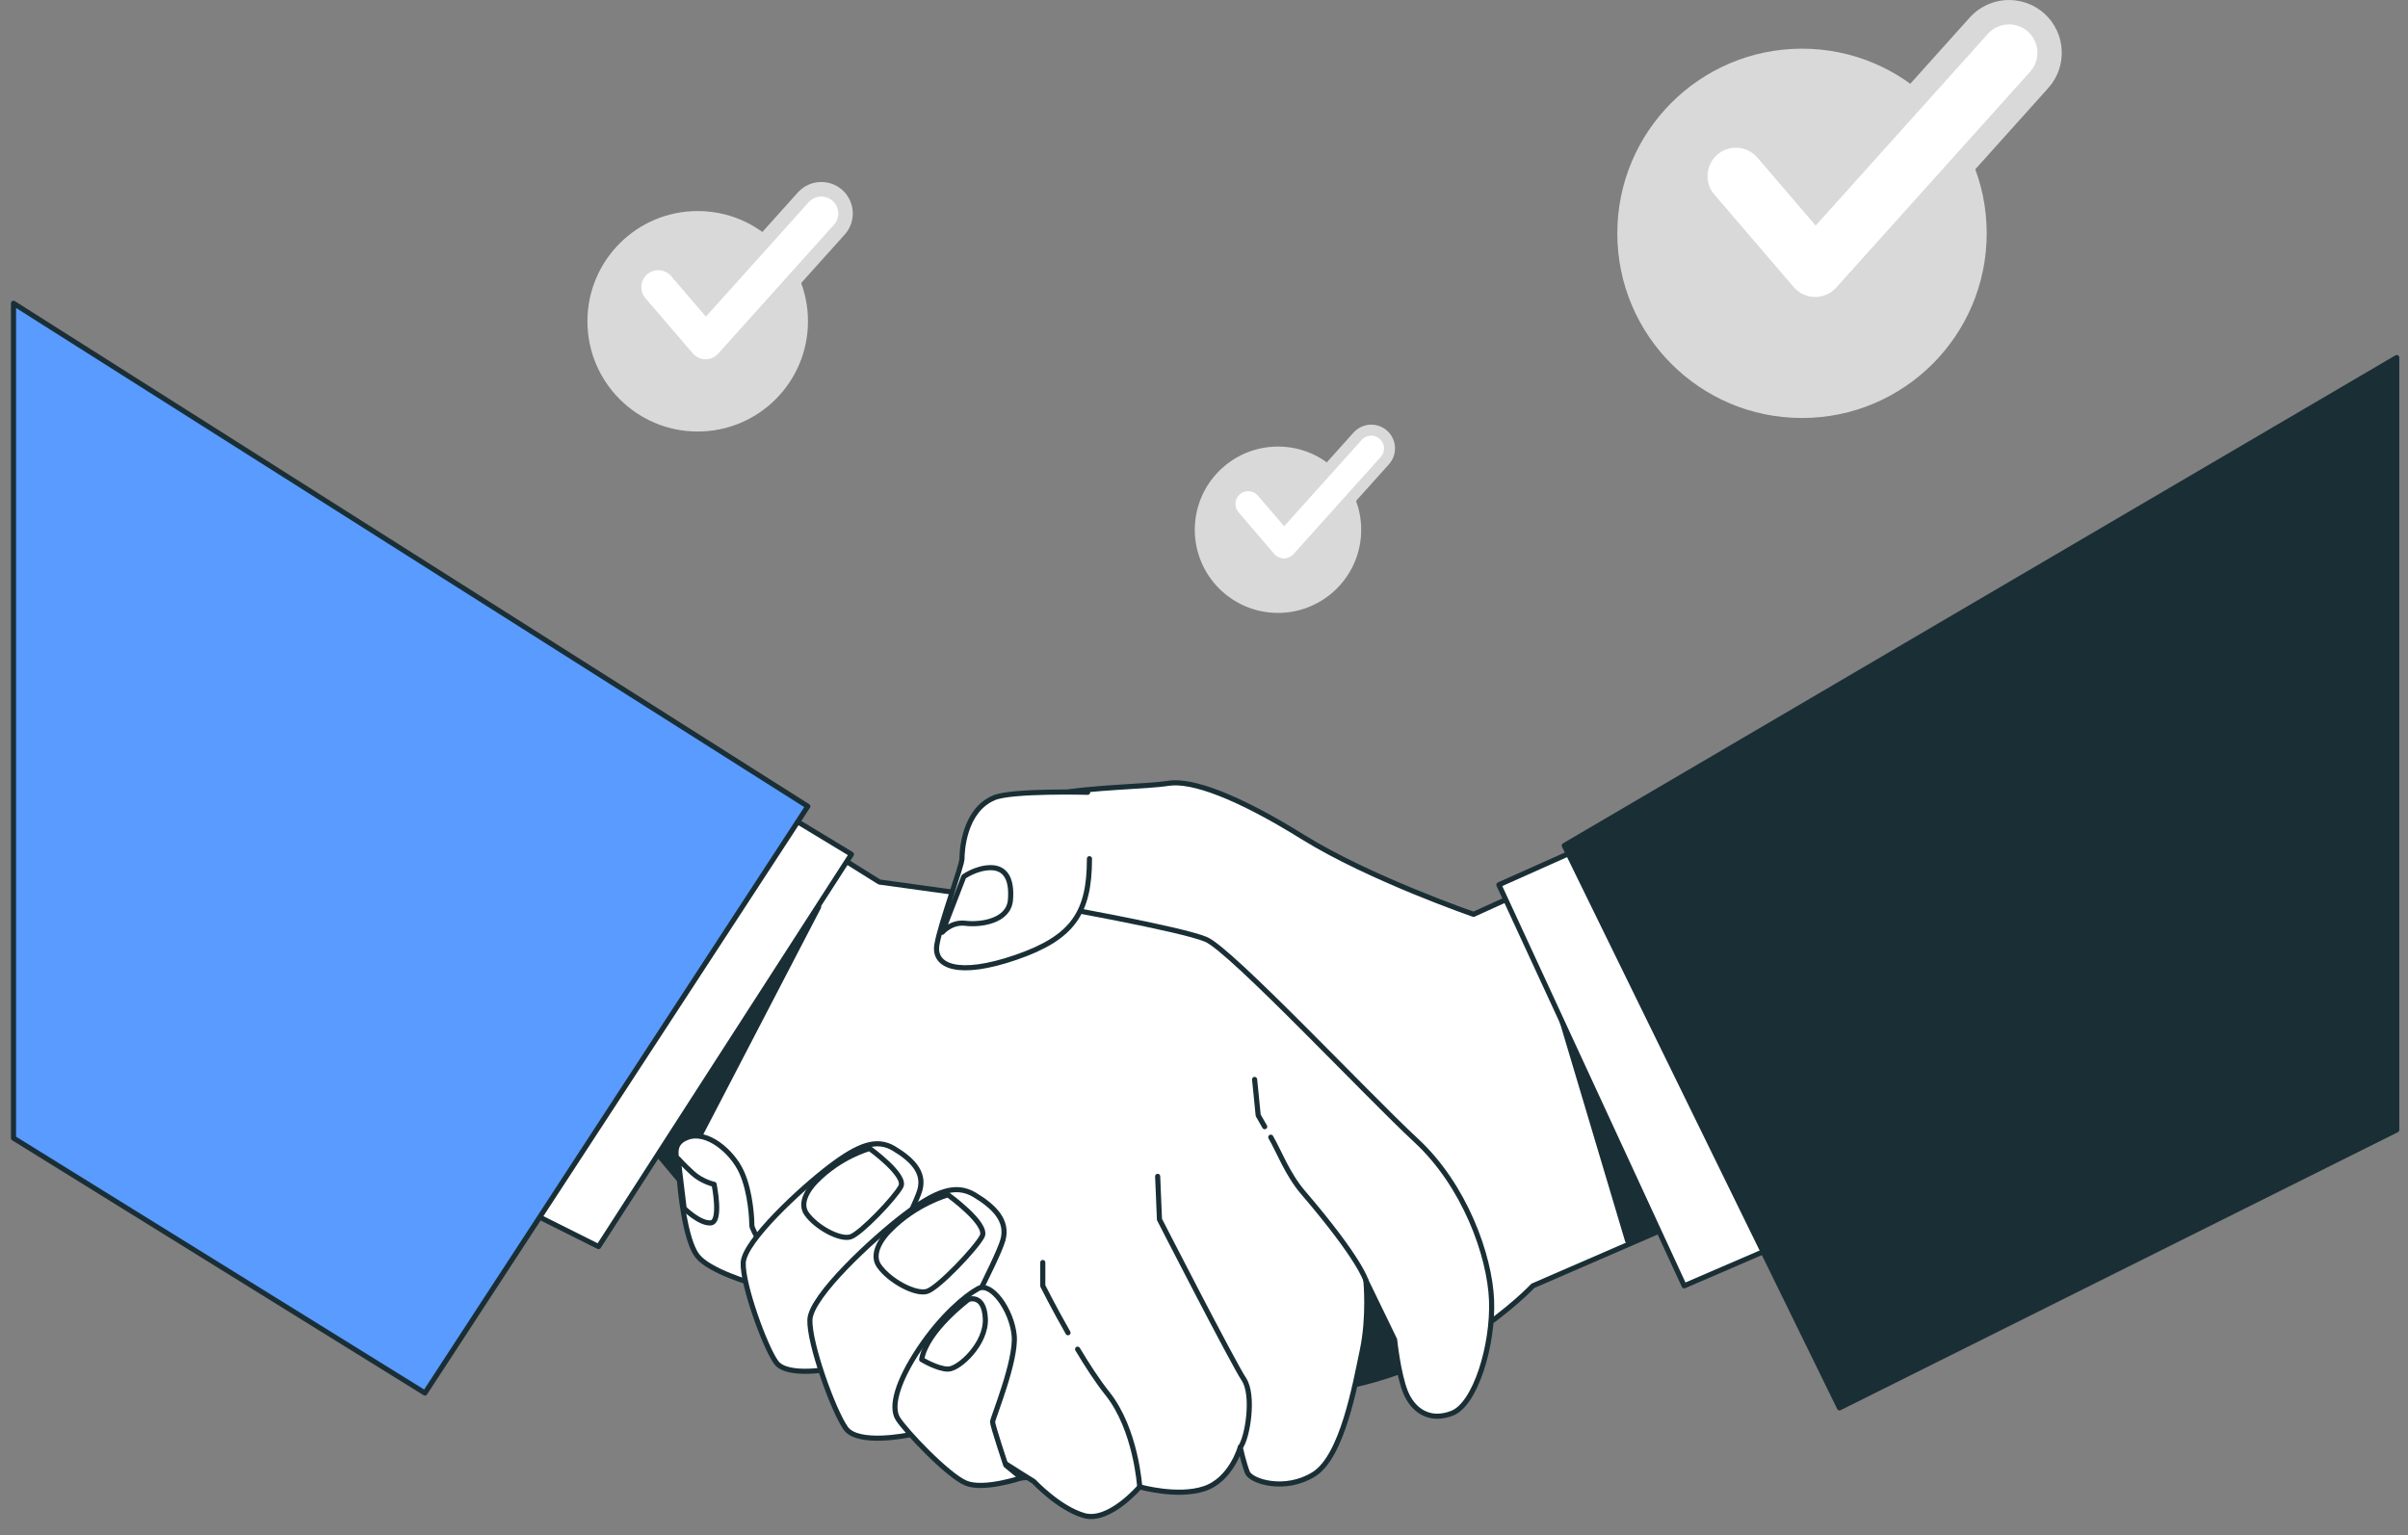 <svg width="127" height="81" viewBox="0 0 127 81" fill="none" xmlns="http://www.w3.org/2000/svg">
<rect x="0" y="0" width="127" height="81" fill="#808080" stroke="none"/>
<g id="&#208;&#152;&#208;&#187;&#208;&#187;&#209;&#142;&#209;&#129;&#209;&#130;&#209;&#128;&#208;&#176;&#209;&#134;&#208;&#184;&#209;&#143;">
<g id="&#208;&#156;&#208;&#181;&#208;&#189;&#208;&#181;&#208;&#180;&#208;&#182;&#208;&#181;&#209;&#128;">
<g id="g1237">
<g id="g1243">
<path id="path1245" d="M77.719 48.233C77.719 48.233 72.228 46.339 68.725 44.161C65.222 41.984 62.855 41.132 61.624 41.321C60.393 41.511 57.648 41.511 55.66 41.889C53.671 42.268 52.44 42.647 52.062 43.593C51.683 44.54 53.293 47.191 55.281 47.759C57.269 48.327 61.245 50.978 61.245 50.978C61.245 50.978 43.919 67.547 44.582 69.251C45.245 70.956 52.819 77.867 53.861 77.962C54.902 78.056 70.524 73.228 71.471 73.038C72.418 72.849 75.163 72.091 77.435 70.576C79.708 69.062 80.844 67.831 80.844 67.831L88.702 64.422L79.803 47.286L77.719 48.233Z" fill="white"/>
</g>
<g id="g1247">
<path id="path1249" d="M77.719 48.233C77.719 48.233 72.228 46.339 68.725 44.161C65.222 41.984 62.855 41.132 61.624 41.321C60.393 41.511 57.648 41.511 55.66 41.889C53.671 42.268 52.44 42.647 52.062 43.593C51.683 44.54 53.293 47.191 55.281 47.759C57.269 48.327 61.245 50.978 61.245 50.978C61.245 50.978 43.919 67.547 44.582 69.251C45.245 70.956 52.819 77.867 53.861 77.962C54.902 78.056 70.524 73.228 71.471 73.038C72.418 72.849 75.163 72.091 77.435 70.576C79.708 69.062 80.844 67.831 80.844 67.831L88.702 64.422L79.803 47.286L77.719 48.233Z" stroke="#1A2E35" stroke-width="0.27" stroke-miterlimit="10" stroke-linecap="round" stroke-linejoin="round"/>
</g>
<g id="g1251">
<path id="path1253" d="M69.746 64.16C69.746 64.16 73.743 67.725 74.175 69.237C74.607 70.749 74.067 72.262 74.067 72.262L71.471 73.038L69.746 64.16Z" fill="#1A2E35"/>
</g>
<g id="g1255">
<path id="path1257" d="M69.746 64.16C69.746 64.16 73.743 67.725 74.175 69.237C74.607 70.749 74.067 72.262 74.067 72.262L71.471 73.038L69.746 64.16Z" stroke="#1A2E35" stroke-width="0.27" stroke-miterlimit="10" stroke-linecap="round" stroke-linejoin="round"/>
</g>
<g id="g1259">
<path id="path1261" d="M82.169 53.142L85.842 65.456L88.703 64.422L82.169 53.142Z" fill="#1A2E35"/>
</g>
<g id="g1263">
<path id="path1265" d="M82.169 53.142L85.842 65.456L88.703 64.422L82.169 53.142Z" stroke="#1A2E35" stroke-width="0.27" stroke-miterlimit="10" stroke-linecap="round" stroke-linejoin="round"/>
</g>
<g id="g1267">
<path id="path1269" d="M55.28 47.76C55.28 47.76 62.286 48.99 63.612 49.558C64.937 50.126 72.133 57.795 74.689 60.162C77.246 62.529 78.571 66.222 78.666 68.588C78.76 70.955 77.814 74.08 76.583 74.553C75.352 75.027 74.5 74.364 74.121 73.417C73.742 72.471 73.553 70.672 73.553 70.672L72.038 67.547C72.038 67.547 72.228 69.441 71.849 71.239C71.47 73.038 70.808 76.826 69.293 77.772C67.778 78.719 65.979 78.151 65.79 77.678C65.6 77.204 65.411 76.352 65.411 76.352C65.411 76.352 64.937 78.056 63.517 78.53C62.097 79.003 60.109 78.435 60.109 78.435C60.109 78.435 58.499 80.329 57.174 79.95C55.848 79.571 54.523 78.151 54.523 78.151C54.523 78.151 50.073 75.405 46.002 72.565C41.93 69.725 34.64 60.825 34.64 60.825L31.137 58.647L41.836 43.688L46.38 46.529L55.28 47.76Z" fill="white"/>
</g>
<g id="g1271">
<path id="path1273" d="M55.28 47.76C55.28 47.76 62.286 48.99 63.612 49.558C64.937 50.126 72.133 57.795 74.689 60.162C77.246 62.529 78.571 66.222 78.666 68.588C78.76 70.955 77.814 74.08 76.583 74.553C75.352 75.027 74.5 74.364 74.121 73.417C73.742 72.471 73.553 70.672 73.553 70.672L72.038 67.547C72.038 67.547 72.228 69.441 71.849 71.239C71.47 73.038 70.808 76.826 69.293 77.772C67.778 78.719 65.979 78.151 65.79 77.678C65.6 77.204 65.411 76.352 65.411 76.352C65.411 76.352 64.937 78.056 63.517 78.53C62.097 79.003 60.109 78.435 60.109 78.435C60.109 78.435 58.499 80.329 57.174 79.95C55.848 79.571 54.523 78.151 54.523 78.151C54.523 78.151 50.073 75.405 46.002 72.565C41.93 69.725 34.64 60.825 34.64 60.825L31.137 58.647L41.836 43.688L46.38 46.529L55.28 47.76Z" stroke="#1A2E35" stroke-width="0.27" stroke-miterlimit="10" stroke-linecap="round" stroke-linejoin="round"/>
</g>
<g id="g1275">
<path id="path1277" d="M43.173 47.849L35.818 62.003L34.641 60.825L43.173 47.849Z" fill="#1A2E35"/>
</g>
<g id="g1279">
<path id="path1281" d="M43.173 47.849L35.818 62.003L34.641 60.825L43.173 47.849Z" stroke="#1A2E35" stroke-width="0.27" stroke-miterlimit="10" stroke-linecap="round" stroke-linejoin="round"/>
</g>
<g id="g1283">
<g id="path1285">
<path d="M57.364 41.795C57.364 41.795 53.383 41.69 52.44 42.079C50.831 42.741 50.736 44.919 50.736 45.298C50.736 45.676 49.6 48.706 49.411 49.842C49.221 50.978 50.547 51.547 53.576 50.505C56.606 49.464 57.459 48.138 57.459 45.298" fill="white"/>
<path d="M57.364 41.795C57.364 41.795 53.383 41.69 52.44 42.079C50.831 42.741 50.736 44.919 50.736 45.298C50.736 45.676 49.6 48.706 49.411 49.842C49.221 50.978 50.547 51.547 53.576 50.505C56.606 49.464 57.459 48.138 57.459 45.298" stroke="#1A2E35" stroke-width="0.27" stroke-miterlimit="10" stroke-linecap="round" stroke-linejoin="round"/>
</g>
</g>
<g id="g1287">
<path id="path1289" d="M49.695 49.18C49.695 49.18 50.168 48.612 50.925 48.706C51.683 48.801 53.198 48.612 53.292 47.475C53.387 46.34 53.008 45.771 52.251 45.771C51.493 45.771 50.831 46.245 50.831 46.245L49.695 49.18Z" stroke="#1A2E35" stroke-width="0.27" stroke-miterlimit="10" stroke-linecap="round" stroke-linejoin="round"/>
</g>
<g id="g1291">
<path id="path1293" d="M67.022 59.99C67.465 60.757 67.903 61.948 68.725 62.908C71.733 66.417 72.039 67.547 72.039 67.547" stroke="#1A2E35" stroke-width="0.27" stroke-miterlimit="10" stroke-linecap="round" stroke-linejoin="round"/>
</g>
<g id="g1295">
<path id="path1297" d="M66.169 56.943L66.358 58.837C66.358 58.837 66.486 59.06 66.701 59.435" stroke="#1A2E35" stroke-width="0.27" stroke-miterlimit="10" stroke-linecap="round" stroke-linejoin="round"/>
</g>
<g id="g1299">
<path id="path1301" d="M61.056 62.056L61.151 64.329C61.151 64.329 65.032 71.903 65.6 72.755C66.169 73.607 65.79 75.879 65.411 76.353" stroke="#1A2E35" stroke-width="0.27" stroke-miterlimit="10" stroke-linecap="round" stroke-linejoin="round"/>
</g>
<g id="g1303">
<path id="path1305" d="M56.834 71.173C57.343 72.023 57.895 72.874 58.405 73.511C59.92 75.405 60.109 78.435 60.109 78.435" stroke="#1A2E35" stroke-width="0.27" stroke-miterlimit="10" stroke-linecap="round" stroke-linejoin="round"/>
</g>
<g id="g1307">
<path id="path1309" d="M54.997 66.6V67.831C54.997 67.831 55.565 68.967 56.328 70.306" stroke="#1A2E35" stroke-width="0.27" stroke-miterlimit="10" stroke-linecap="round" stroke-linejoin="round"/>
</g>
<g id="g1311">
<path id="path1313" d="M39.7 67.712C39.7 67.712 37.417 67.072 36.778 66.25C36.138 65.428 35.864 62.825 35.819 62.003C35.773 61.181 35.27 60.359 36.275 59.994C37.28 59.629 38.604 60.724 39.107 61.821C39.609 62.917 39.655 64.424 39.655 64.652C39.655 64.88 40.431 66.113 40.431 66.113C40.431 66.113 41.162 67.529 39.7 67.712Z" fill="white"/>
</g>
<g id="g1315">
<path id="path1317" d="M39.7 67.712C39.7 67.712 37.417 67.072 36.778 66.25C36.138 65.428 35.864 62.825 35.819 62.003C35.773 61.181 35.27 60.359 36.275 59.994C37.28 59.629 38.604 60.724 39.107 61.821C39.609 62.917 39.655 64.424 39.655 64.652C39.655 64.88 40.431 66.113 40.431 66.113C40.431 66.113 41.162 67.529 39.7 67.712Z" stroke="#1A2E35" stroke-width="0.27" stroke-miterlimit="10" stroke-linecap="round" stroke-linejoin="round"/>
</g>
<g id="g1319">
<path id="path1321" d="M36.081 63.742C36.081 63.742 36.894 64.555 37.481 64.51C38.068 64.465 37.662 62.477 37.662 62.477C37.662 62.477 37.03 62.342 36.533 61.89C36.036 61.438 35.765 61.122 35.765 61.122L36.081 63.742Z" fill="white"/>
</g>
<g id="g1323">
<path id="path1325" d="M36.081 63.742C36.081 63.742 36.894 64.555 37.481 64.51C38.068 64.465 37.662 62.477 37.662 62.477C37.662 62.477 37.03 62.342 36.533 61.89C36.036 61.438 35.765 61.122 35.765 61.122L36.081 63.742Z" stroke="#1A2E35" stroke-width="0.27" stroke-miterlimit="10" stroke-linecap="round" stroke-linejoin="round"/>
</g>
<g id="g1327">
<path id="path1329" d="M43.947 72.187C43.947 72.187 41.527 72.689 40.933 71.867C40.34 71.045 39.152 67.757 39.198 66.615C39.243 65.474 42.258 62.688 43.765 61.546C45.272 60.404 46.231 60.039 47.144 60.587C48.057 61.135 48.788 61.82 48.514 62.779C48.24 63.738 46.048 67.848 45.683 68.579C45.317 69.31 44.952 71.867 44.952 71.867L43.947 72.187Z" fill="white"/>
</g>
<g id="g1331">
<path id="path1333" d="M43.947 72.187C43.947 72.187 41.527 72.689 40.933 71.867C40.34 71.045 39.152 67.757 39.198 66.615C39.243 65.474 42.258 62.688 43.765 61.546C45.272 60.404 46.231 60.039 47.144 60.587C48.057 61.135 48.788 61.82 48.514 62.779C48.24 63.738 46.048 67.848 45.683 68.579C45.317 69.31 44.952 71.867 44.952 71.867L43.947 72.187Z" stroke="#1A2E35" stroke-width="0.27" stroke-miterlimit="10" stroke-linecap="round" stroke-linejoin="round"/>
</g>
<g id="g1335">
<path id="path1337" d="M43.034 62.323C43.034 62.323 42.029 63.282 42.532 64.013C43.034 64.743 44.313 65.428 44.861 65.246C45.409 65.063 47.19 63.191 47.509 62.597C47.829 62.003 45.865 60.587 45.865 60.587C45.865 60.587 44.313 60.998 43.034 62.323Z" fill="white"/>
</g>
<g id="g1339">
<path id="path1341" d="M43.034 62.323C43.034 62.323 42.029 63.282 42.532 64.013C43.034 64.743 44.313 65.428 44.861 65.246C45.409 65.063 47.19 63.191 47.509 62.597C47.829 62.003 45.865 60.587 45.865 60.587C45.865 60.587 44.313 60.998 43.034 62.323Z" stroke="#1A2E35" stroke-width="0.27" stroke-miterlimit="10" stroke-linecap="round" stroke-linejoin="round"/>
</g>
<g id="g1343">
<path id="path1345" d="M47.904 75.702C47.904 75.702 45.26 76.251 44.611 75.353C43.962 74.455 42.665 70.863 42.715 69.616C42.765 68.368 46.058 65.325 47.704 64.078C49.35 62.831 50.398 62.432 51.396 63.03C52.394 63.629 53.192 64.377 52.892 65.425C52.593 66.473 50.199 70.963 49.8 71.761C49.4 72.559 49.001 75.353 49.001 75.353L47.904 75.702Z" fill="white"/>
</g>
<g id="g1347">
<path id="path1349" d="M47.904 75.702C47.904 75.702 45.26 76.251 44.611 75.353C43.962 74.455 42.665 70.863 42.715 69.616C42.765 68.368 46.058 65.325 47.704 64.078C49.35 62.831 50.398 62.432 51.396 63.03C52.394 63.629 53.192 64.377 52.892 65.425C52.593 66.473 50.199 70.963 49.8 71.761C49.4 72.559 49.001 75.353 49.001 75.353L47.904 75.702Z" stroke="#1A2E35" stroke-width="0.27" stroke-miterlimit="10" stroke-linecap="round" stroke-linejoin="round"/>
</g>
<g id="g1351">
<path id="path1353" d="M46.907 64.927C46.907 64.927 45.809 65.975 46.358 66.773C46.907 67.571 48.304 68.319 48.902 68.12C49.501 67.92 51.447 65.875 51.796 65.226C52.145 64.578 50 63.031 50 63.031C50 63.031 48.304 63.48 46.907 64.927Z" fill="white"/>
</g>
<g id="g1355">
<path id="path1357" d="M46.907 64.927C46.907 64.927 45.809 65.975 46.358 66.773C46.907 67.571 48.304 68.319 48.902 68.12C49.501 67.92 51.447 65.875 51.796 65.226C52.145 64.578 50 63.031 50 63.031C50 63.031 48.304 63.48 46.907 64.927Z" stroke="#1A2E35" stroke-width="0.27" stroke-miterlimit="10" stroke-linecap="round" stroke-linejoin="round"/>
</g>
<g id="g1359">
<path id="path1361" d="M53.046 77.292C53.046 77.292 52.349 75.201 52.349 75.011C52.349 74.821 53.616 71.779 53.489 70.449C53.363 69.118 52.285 67.597 51.588 67.978C50.891 68.358 49.624 69.435 48.483 71.146C47.343 72.857 46.963 74.187 47.343 74.821C47.723 75.454 50.004 77.862 50.955 78.242C51.905 78.623 53.861 77.962 53.861 77.962L53.046 77.292Z" fill="white"/>
</g>
<g id="g1363">
<path id="path1365" d="M53.046 77.292C53.046 77.292 52.349 75.201 52.349 75.011C52.349 74.821 53.616 71.779 53.489 70.449C53.363 69.118 52.285 67.597 51.588 67.978C50.891 68.358 49.624 69.435 48.483 71.146C47.343 72.857 46.963 74.187 47.343 74.821C47.723 75.454 50.004 77.862 50.955 78.242C51.905 78.623 53.861 77.962 53.861 77.962L53.046 77.292Z" stroke="#1A2E35" stroke-width="0.27" stroke-miterlimit="10" stroke-linecap="round" stroke-linejoin="round"/>
</g>
<g id="g1367">
<path id="path1369" d="M48.609 71.716C48.609 71.716 49.433 72.223 50.003 72.223C50.574 72.223 52.031 70.892 51.968 69.561C51.904 68.231 51.08 68.548 51.08 68.548C51.08 68.548 48.863 70.195 48.609 71.716Z" fill="white"/>
</g>
<g id="g1371">
<path id="path1373" d="M48.609 71.716C48.609 71.716 49.433 72.223 50.003 72.223C50.574 72.223 52.031 70.892 51.968 69.561C51.904 68.231 51.08 68.548 51.08 68.548C51.08 68.548 48.863 70.195 48.609 71.716Z" stroke="#1A2E35" stroke-width="0.27" stroke-miterlimit="10" stroke-linecap="round" stroke-linejoin="round"/>
</g>
<g id="g1375">
<path id="path1377" d="M79.052 46.675L88.825 67.83L94.689 65.301L84.456 44.26L79.052 46.675Z" fill="white"/>
</g>
<g id="g1379">
<path id="path1381" d="M79.052 46.675L88.825 67.83L94.689 65.301L84.456 44.26L79.052 46.675Z" stroke="#1A2E35" stroke-width="0.27" stroke-miterlimit="10" stroke-linecap="round" stroke-linejoin="round"/>
</g>
<g id="g1383">
<path id="path1385" d="M126.406 18.862L82.501 44.606L97.017 74.269L126.406 59.605V18.862Z" fill="#1A2E35"/>
</g>
<g id="g1387">
<path id="path1389" d="M126.406 18.862L82.501 44.606L97.017 74.269L126.406 59.605V18.862Z" stroke="#1A2E35" stroke-width="0.27" stroke-miterlimit="10" stroke-linecap="round" stroke-linejoin="round"/>
</g>
<g id="g1391">
<path id="path1393" d="M44.905 45.065L31.568 65.761L26.509 63.231L40.536 42.421L44.905 45.065Z" fill="white"/>
</g>
<g id="g1395">
<path id="path1397" d="M44.905 45.065L31.568 65.761L26.509 63.231L40.536 42.421L44.905 45.065Z" stroke="#1A2E35" stroke-width="0.27" stroke-miterlimit="10" stroke-linecap="round" stroke-linejoin="round"/>
</g>
<g id="g1399">
<path id="path1401" d="M0.712 16V60.037L22.411 73.485L42.605 42.536L0.712 16Z" fill="#599BFE"/>
</g>
<g id="g1403">
<path id="path1405" d="M0.712 16V60.037L22.411 73.485L42.605 42.536L0.712 16Z" stroke="#1A2E35" stroke-width="0.27" stroke-miterlimit="10" stroke-linecap="round" stroke-linejoin="round"/>
</g>
</g>
<g id="g26504">
<g id="Clip path group">
<g id="g26506">
<g id="g26512">
<path id="path26514" d="M42.485 16.948C42.485 13.807 39.939 11.261 36.798 11.261C33.657 11.261 31.11 13.807 31.11 16.948C31.11 20.09 33.657 22.636 36.798 22.636C39.939 22.636 42.485 20.09 42.485 16.948Z" fill="#D9D9D9"/>
</g>
<g id="g26516">
<path id="path26518" d="M42.485 16.948C42.485 13.807 39.939 11.261 36.798 11.261C33.657 11.261 31.11 13.807 31.11 16.948C31.11 20.09 33.657 22.636 36.798 22.636C39.939 22.636 42.485 20.09 42.485 16.948Z" stroke="#D9D9D9" stroke-width="0.256" stroke-miterlimit="10" stroke-linecap="round" stroke-linejoin="round"/>
</g>
<g id="g26520">
<path id="path26522" d="M37.204 19.335C36.831 19.331 36.484 19.168 36.244 18.889L33.747 15.976C33.289 15.441 33.351 14.633 33.886 14.175C34.117 13.977 34.412 13.868 34.717 13.868C35.09 13.868 35.444 14.03 35.687 14.313L37.236 16.121L42.367 10.407C42.609 10.138 42.956 9.984 43.318 9.984C43.633 9.984 43.936 10.1 44.171 10.31C44.695 10.781 44.739 11.59 44.268 12.114L38.164 18.911C37.923 19.18 37.576 19.335 37.214 19.335H37.204Z" fill="white"/>
</g>
<g id="g26524">
<path id="path26526" d="M43.317 9.6C42.846 9.6 42.395 9.801 42.081 10.151L37.243 15.54L35.978 14.064C35.662 13.695 35.202 13.484 34.716 13.484C34.32 13.484 33.936 13.626 33.636 13.884C32.94 14.48 32.859 15.531 33.455 16.227L35.952 19.14C36.263 19.503 36.716 19.714 37.194 19.72H37.199H37.213C37.684 19.72 38.135 19.519 38.449 19.169L44.553 12.371C45.165 11.69 45.108 10.638 44.427 10.025C44.121 9.751 43.727 9.6 43.317 9.6ZM43.317 10.368C43.53 10.368 43.743 10.444 43.914 10.597C44.281 10.927 44.311 11.492 43.981 11.858L37.878 18.655C37.709 18.844 37.467 18.952 37.213 18.952H37.203C36.946 18.949 36.702 18.835 36.535 18.64L34.038 15.727C33.717 15.352 33.76 14.788 34.135 14.467C34.304 14.323 34.51 14.252 34.716 14.252C34.968 14.252 35.218 14.358 35.395 14.564L37.229 16.704L42.652 10.665C42.828 10.468 43.072 10.368 43.317 10.368Z" fill="#D9D9D9"/>
</g>
</g>
</g>
</g>
<g id="g26504_2">
<g id="Clip path group_2">
<g id="g26506_2">
<g id="g26512_2">
<path id="path26514_2" d="M104.566 12.309C104.566 7.048 100.301 2.783 95.04 2.783C89.778 2.783 85.513 7.048 85.513 12.309C85.513 17.571 89.778 21.836 95.04 21.836C100.301 21.836 104.566 17.571 104.566 12.309Z" fill="#D9D9D9"/>
</g>
<g id="g26516_2">
<path id="path26518_2" d="M104.566 12.309C104.566 7.048 100.301 2.783 95.04 2.783C89.778 2.783 85.513 7.048 85.513 12.309C85.513 17.571 89.778 21.836 95.04 21.836C100.301 21.836 104.566 17.571 104.566 12.309Z" stroke="#D9D9D9" stroke-width="0.429" stroke-miterlimit="10" stroke-linecap="round" stroke-linejoin="round"/>
</g>
<g id="g26520_2">
<path id="path26522_2" d="M95.719 16.308C95.095 16.3 94.513 16.028 94.112 15.561L89.929 10.682C89.161 9.785 89.266 8.432 90.161 7.664C90.549 7.332 91.043 7.149 91.553 7.149C92.179 7.149 92.771 7.421 93.178 7.896L95.773 10.924L104.368 1.353C104.773 0.902 105.354 0.643 105.96 0.643C106.489 0.643 106.996 0.838 107.389 1.191C108.267 1.979 108.34 3.335 107.552 4.212L97.328 15.598C96.923 16.049 96.343 16.308 95.736 16.308H95.719Z" fill="white"/>
</g>
<g id="g26524_2">
<path id="path26526_2" d="M105.959 0.001C105.17 0.001 104.415 0.337 103.888 0.923L95.784 9.949L93.665 7.478C93.136 6.86 92.365 6.507 91.552 6.507C90.888 6.507 90.246 6.745 89.742 7.176C88.577 8.175 88.441 9.935 89.439 11.1L93.622 15.98C94.143 16.587 94.902 16.942 95.702 16.951H95.71H95.735C96.524 16.951 97.278 16.615 97.805 16.028L108.029 4.642C109.054 3.501 108.96 1.738 107.818 0.713C107.306 0.254 106.646 0.001 105.959 0.001ZM105.959 1.287C106.315 1.287 106.672 1.413 106.958 1.67C107.573 2.222 107.624 3.169 107.072 3.783L96.848 15.168C96.564 15.484 96.159 15.665 95.735 15.665H95.718C95.287 15.66 94.879 15.469 94.599 15.142L90.416 10.263C89.879 9.636 89.951 8.691 90.579 8.153C90.861 7.911 91.207 7.793 91.552 7.793C91.974 7.793 92.393 7.97 92.689 8.315L95.761 11.9L104.845 1.783C105.141 1.455 105.549 1.287 105.959 1.287Z" fill="#D9D9D9"/>
</g>
</g>
</g>
</g>
<g id="Clip path group_3">
<g id="g26506_3">
<g id="g26512_3">
<path id="path26514_3" d="M71.694 27.945C71.694 25.575 69.773 23.654 67.403 23.654C65.033 23.654 63.111 25.575 63.111 27.945C63.111 30.315 65.033 32.236 67.403 32.236C69.773 32.236 71.694 30.315 71.694 27.945Z" fill="#D9D9D9"/>
</g>
<g id="g26516_3">
<path id="path26518_3" d="M71.694 27.945C71.694 25.575 69.773 23.654 67.403 23.654C65.033 23.654 63.111 25.575 63.111 27.945C63.111 30.315 65.033 32.236 67.403 32.236C69.773 32.236 71.694 30.315 71.694 27.945Z" stroke="#D9D9D9" stroke-width="0.193" stroke-miterlimit="10" stroke-linecap="round" stroke-linejoin="round"/>
</g>
<g id="g26520_3">
<path id="path26522_3" d="M67.709 29.746C67.428 29.743 67.165 29.62 66.985 29.41L65.101 27.212C64.755 26.808 64.802 26.198 65.205 25.853C65.38 25.703 65.602 25.621 65.832 25.621C66.114 25.621 66.381 25.743 66.564 25.957L67.733 27.321L71.604 23.01C71.787 22.807 72.049 22.69 72.322 22.69C72.56 22.69 72.788 22.778 72.965 22.937C73.361 23.292 73.394 23.902 73.039 24.298L68.433 29.426C68.251 29.629 67.99 29.746 67.716 29.746H67.709Z" fill="white"/>
</g>
<g id="g26524_3">
<path id="path26526_3" d="M72.322 22.401C71.967 22.401 71.626 22.552 71.389 22.817L67.739 26.882L66.784 25.769C66.546 25.491 66.199 25.331 65.832 25.331C65.533 25.331 65.244 25.439 65.017 25.633C64.492 26.083 64.431 26.876 64.881 27.401L66.765 29.599C66.999 29.872 67.341 30.032 67.702 30.036H67.705H67.716C68.072 30.036 68.412 29.884 68.649 29.62L73.254 24.492C73.716 23.977 73.674 23.183 73.159 22.722C72.929 22.515 72.631 22.401 72.322 22.401ZM72.322 22.98C72.482 22.98 72.643 23.037 72.772 23.153C73.049 23.401 73.072 23.828 72.823 24.105L68.218 29.233C68.09 29.375 67.908 29.457 67.716 29.457H67.709C67.515 29.454 67.331 29.369 67.205 29.221L65.321 27.024C65.079 26.741 65.111 26.315 65.394 26.073C65.521 25.964 65.677 25.911 65.832 25.911C66.022 25.911 66.211 25.991 66.344 26.146L67.728 27.761L71.82 23.204C71.953 23.056 72.137 22.98 72.322 22.98Z" fill="#D9D9D9"/>
</g>
</g>
</g>
</g>
</g>
</svg>
